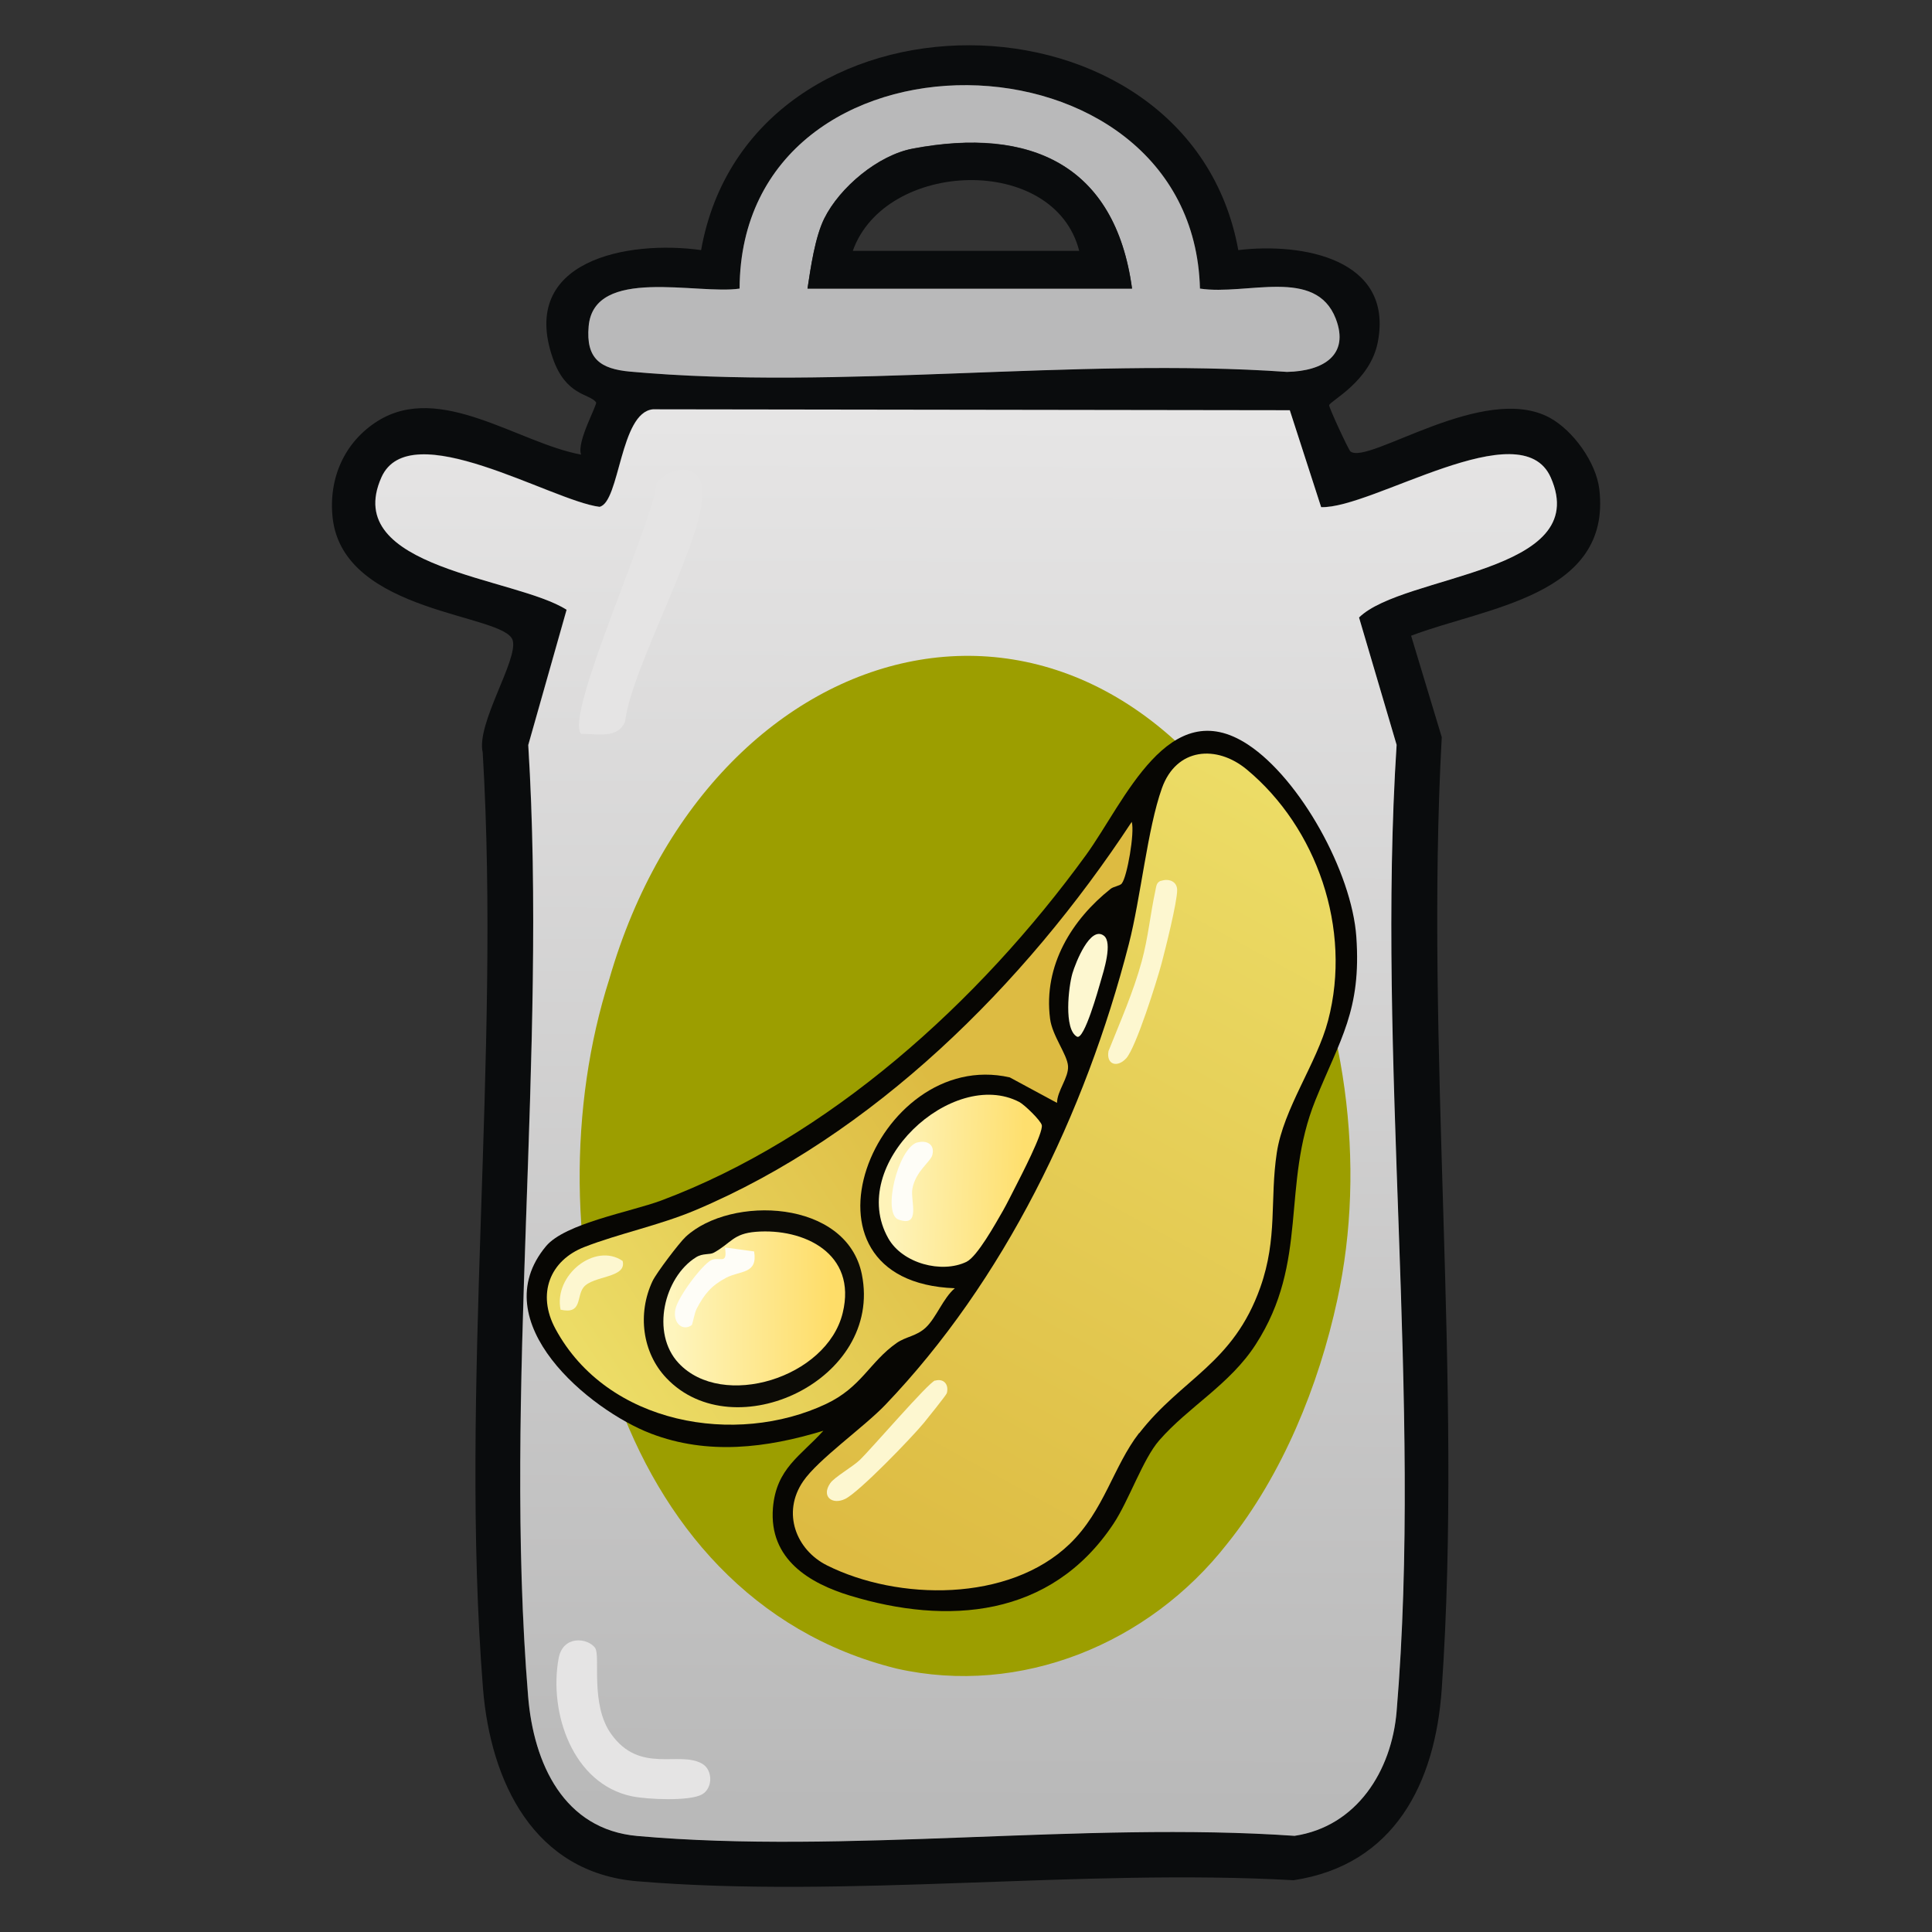 <svg xmlns="http://www.w3.org/2000/svg" data-name="fill_milksoy" viewBox="0 0 128 128"><rect x="0" y="0" width="128" height="128" fill="#333333" stroke="none"/><defs><linearGradient id="a" x1="1164.03" x2="1163.52" y1="-536.41" y2="-352.41" gradientTransform="matrix(.5 0 0 .5 -518 296)" gradientUnits="userSpaceOnUse"><stop offset="0" stop-color="#e6e5e5"/><stop offset="1" stop-color="#b9b9b9"/></linearGradient><linearGradient id="b" x1="-2931.95" x2="-2987.76" y1="701.3" y2="803.13" gradientTransform="matrix(.5 0 0 .5 1554 -296)" gradientUnits="userSpaceOnUse"><stop offset="0" stop-color="#ecdc66"/><stop offset="1" stop-color="#ddbb42"/></linearGradient><linearGradient id="c" x1="-2950.34" x2="-3029.07" y1="720.9" y2="773.48" gradientTransform="matrix(.5 0 0 .5 1554 -296)" gradientUnits="userSpaceOnUse"><stop offset="0" stop-color="#ddbb41"/><stop offset=".38" stop-color="#ddbb42"/><stop offset="1" stop-color="#ecdc66"/></linearGradient><linearGradient id="d" x1="-2989.34" x2="-2972.45" y1="748.16" y2="748.72" gradientTransform="matrix(.5 0 0 .5 1554 -296)" gradientUnits="userSpaceOnUse"><stop offset="0" stop-color="#fef3b9"/><stop offset="1" stop-color="#fedf6e"/></linearGradient><linearGradient id="e" x1="-2997.99" x2="-3018.78" y1="765.31" y2="765.42" gradientTransform="matrix(.5 0 0 .5 1554 -296)" gradientUnits="userSpaceOnUse"><stop offset="0" stop-color="#fedd69"/><stop offset="1" stop-color="#fef5bd"/></linearGradient></defs><path d="M82.04 16.57c4.23-.51 10.28.57 9.25 6.06-.49 2.65-3.21 3.95-3.23 4.22-.01.17 1.28 2.95 1.41 3.06 1.17.92 8.85-4.61 13.21-2.23 1.54.84 3.07 2.95 3.28 4.74.82 7.09-7.58 7.82-12.47 9.7l2.03 6.72c-1.13 20.59 1.41 42.63 0 63.05-.43 6.26-3.14 11.67-9.82 12.68-14.06-.79-29.58 1.23-43.47.07-6.87-.57-9.73-6.59-10.23-12.77-1.58-19.94 1.19-41.86-.02-62.02-.44-1.9 2.35-6.12 1.99-7.42-.5-1.79-11.21-1.73-11.93-8.11-.29-2.61.77-5.04 2.99-6.43 4.13-2.58 9.31 1.46 13.47 2.23-.32-.84 1.1-3.32.99-3.47-.45-.59-2-.41-2.87-2.93-2.25-6.48 4.98-7.83 9.83-7.15 3.24-18.19 32.33-18 35.59 0m6.46 4.55c-1.33-3.45-5.89-1.53-9-2-.46-17.71-30.42-18.23-30.5 0-2.79.42-9.66-1.5-10 2.5-.19 2.15.78 2.82 2.74 3 13.84 1.26 29.49-.97 43.53.02 2.41-.05 4.15-1.12 3.23-3.52m-3.05 6.05-42.2-.06c-2.19.2-2.19 6.17-3.54 6.46-3.18-.41-12.58-6.16-14.45-1.95-2.7 6.08 8.92 6.61 12.27 8.77l-2.54 8.96c1.27 20.42-1.67 42.84-.01 63.02.37 4.45 2.37 8.82 7.24 9.26 13.85 1.23 29.49-.98 43.54-.01 4.12-.63 6.43-4.3 6.76-8.24 1.72-20.48-1.34-43.31 0-64.04l-2.49-8.44c2.98-2.89 15.53-2.9 12.7-9.28-1.96-4.42-11.84 2.1-15.21 1.97l-2.08-6.43Z" style="fill:#0a0c0d"/><path d="m85.45 27.17 2.08 6.43c3.37.12 13.25-6.39 15.21-1.97 2.83 6.39-9.73 6.39-12.7 9.28l2.49 8.44c-1.34 20.73 1.72 43.56 0 64.04-.33 3.94-2.64 7.62-6.76 8.24-14.05-.97-29.69 1.24-43.54.01-4.88-.43-6.88-4.8-7.24-9.26-1.66-20.18 1.28-42.6.01-63.02l2.54-8.96c-3.35-2.16-14.97-2.7-12.27-8.77 1.87-4.2 11.26 1.55 14.45 1.95 1.35-.29 1.35-6.26 3.54-6.46l42.2.06Z" style="fill:url(#a)"/><path d="M88.5 21.12c-1.33-3.45-5.89-1.53-9-2-.46-17.71-30.43-18.23-30.5 0-2.79.42-9.65-1.5-10 2.5-.19 2.15.78 2.82 2.74 3 13.85 1.26 29.49-.96 43.53.02 2.41-.05 4.15-1.12 3.23-3.52m-33.89-6.65c1.03-2.07 3.57-4.2 5.87-4.63 7.77-1.47 13.4 1.06 14.52 9.27H53.5c.21-1.39.5-3.41 1.11-4.64" style="fill:#b9b9ba"/><path d="M84.73 58.32c-12.25-23.8-37.54-17.12-44.36 6.54-5.36 16.75 0 40.99 19.04 45.69 8.21 1.85 16.72-1.64 21.9-8.28 3.65-4.54 6.07-10.49 7.29-16.16 1.95-8.95.59-19.11-3.78-27.6l-.1-.19Z" style="fill:#9c9e00"/><path d="M38.5 48.62c-1.13-1.22 4.83-14.11 5-16.63.96-1.1 2.82-1.34 3.03.39.35 2.95-4.71 11.81-5.11 15.41-.48 1.18-1.83.82-2.92.83m.93 60.57c.37.51-.35 3.72 1.06 5.69 1.91 2.68 4.5 1.09 6.03 1.97.71.41.72 1.61 0 2.03-.82.47-3.63.34-4.65.13-3.94-.82-5.52-5.56-4.86-9.14.28-1.54 1.92-1.38 2.43-.68Z" style="fill:#e5e4e4"/><path d="M75 19.12H53.5c.21-1.39.5-3.41 1.11-4.64 1.03-2.07 3.57-4.2 5.87-4.63 7.78-1.46 13.41 1.06 14.52 9.27m-3.5-2.5c-1.64-6.45-12.85-6.05-15 0z" style="fill:#0a0c0d"/><path d="M54.55 94.79c-3.77 1.15-7.65 1.63-11.42.19-4.06-1.55-11.14-7.38-6.96-12.41 1.26-1.52 5.61-2.28 7.63-3.03 11.08-4.15 21.02-13.08 28.15-22.89 2.56-3.53 5.47-10.78 10.73-7.32 3.45 2.27 6.88 8.44 7.18 12.74.34 4.86-1.07 6.77-2.71 10.82-2.29 5.67-.4 10.68-3.96 16.19-1.72 2.66-4.45 4.12-6.39 6.35-1.08 1.23-2.01 4-3.04 5.54-4.15 6.23-11 6.71-17.46 4.74-2.62-.8-5.37-2.38-5.09-5.81.22-2.62 1.83-3.43 3.34-5.11" style="fill:#070603"/><path d="M75.47 94.94c-1.7 2.19-2.32 5.15-4.6 7.35-4.03 3.88-11.38 3.77-16.08 1.42-2.04-1.02-3.01-3.48-1.58-5.57.98-1.44 4.03-3.59 5.43-5.05 7.86-8.21 13.25-19.27 16.15-30.55.79-3.07 1.23-7.63 2.19-10.32s3.63-2.89 5.62-1.24c4.63 3.84 6.99 10.55 5.39 16.63-.74 2.83-2.96 5.83-3.4 8.77-.47 3.12.07 5.63-1.09 8.91-1.8 5.08-5.2 6.02-8.02 9.66Z" style="fill:url(#b)"/><path d="M74.32 58.54c-.15.16-.54.19-.74.35-2.53 2.01-4.47 5.05-4.01 8.6.14 1.13 1.14 2.37 1.19 3.14s-.72 1.63-.73 2.44l-3.13-1.69c-8.94-2.03-15.13 13.54-3.64 13.97-.77.65-1.23 1.95-1.92 2.6-.63.59-1.31.59-1.94 1.03-1.79 1.26-2.32 2.93-4.68 4.04-5.94 2.8-14.48 1.39-17.92-4.98-1.25-2.31-.37-4.53 1.91-5.42s4.99-1.44 7.38-2.45c11.7-4.94 21.74-14.84 28.89-25.72.21.69-.31 3.68-.66 4.08Z" style="fill:url(#c)"/><path d="M67.26 78.66c-.23.44-.54 1.08-.82 1.57-.48.83-1.69 3.02-2.41 3.37-1.64.79-4.24.11-5.18-1.56-2.77-4.9 4.27-11.33 8.68-9.03.33.17 1.41 1.21 1.49 1.53.12.49-1.41 3.43-1.76 4.12" style="fill:url(#d)"/><path d="M73.13 61.99c.6.45 0 2.32-.22 3.07-.12.41-1.08 3.89-1.56 3.62-.88-.49-.56-3.3-.3-4.19.22-.73 1.18-3.17 2.08-2.5m3.8-3.63c.47-.17 1.05.01 1.06.6.01.77-.78 3.92-1.03 4.86-.32 1.2-1.69 5.56-2.34 6.29-.6.66-1.34.42-1.18-.47.78-1.96 1.64-3.89 2.2-5.94.43-1.57.57-3.14.91-4.71.06-.28.06-.53.37-.64ZM61.96 91.47c.56-.16.92.25.77.83-.03.12-1.3 1.7-1.53 1.98-.81.98-4.29 4.59-5.21 5.03-.85.41-1.6-.16-.98-1.05.28-.4 1.48-1.08 1.95-1.53.79-.76 4.54-5.13 4.99-5.27Z" style="fill:#fdf7d0"/><path d="M45.43 81.94c2.98-2.76 10.66-2.49 11.67 2.49 1.41 7.01-8.47 11.6-12.95 6.87-1.6-1.68-1.93-4.27-.92-6.42.26-.55 1.78-2.55 2.2-2.94" style="fill:#0c0b06"/><path d="M38.66 85.29c-.48.61-.07 1.81-1.52 1.48-.47-2.28 2.28-4.48 4.11-3.23.3 1.15-1.97.96-2.59 1.75" style="fill:#fdf7d0"/><path d="M60.76 75.7c.58-.18 1.2.08 1.01.82-.12.46-1.1 1.06-1.32 2.23-.15.78.59 2.59-.92 2.05-1.09-.38-.05-4.7 1.23-5.11Z" style="fill:#fefdf7"/><path d="M44.96 90.31c-1.86-1.99-.96-5.69 1.15-7.01.46-.29.9-.15 1.19-.31 1.15-.64 1.27-1.26 2.78-1.38 3.15-.25 6.72 1.41 5.75 5.38-1.05 4.3-7.97 6.43-10.87 3.32" style="fill:url(#e)"/><path d="M49.96 82.9c.26 1.53-.91 1.26-1.86 1.76s-1.44 1.07-1.95 2.06c-.14.27-.27 1.03-.32 1.07-.56.42-1.26-.08-1.09-1.02.14-.81 1.78-2.99 2.38-3.28.55-.27 1.1.36.91-.84l1.93.26Z" style="fill:#fefdf7"/></svg>